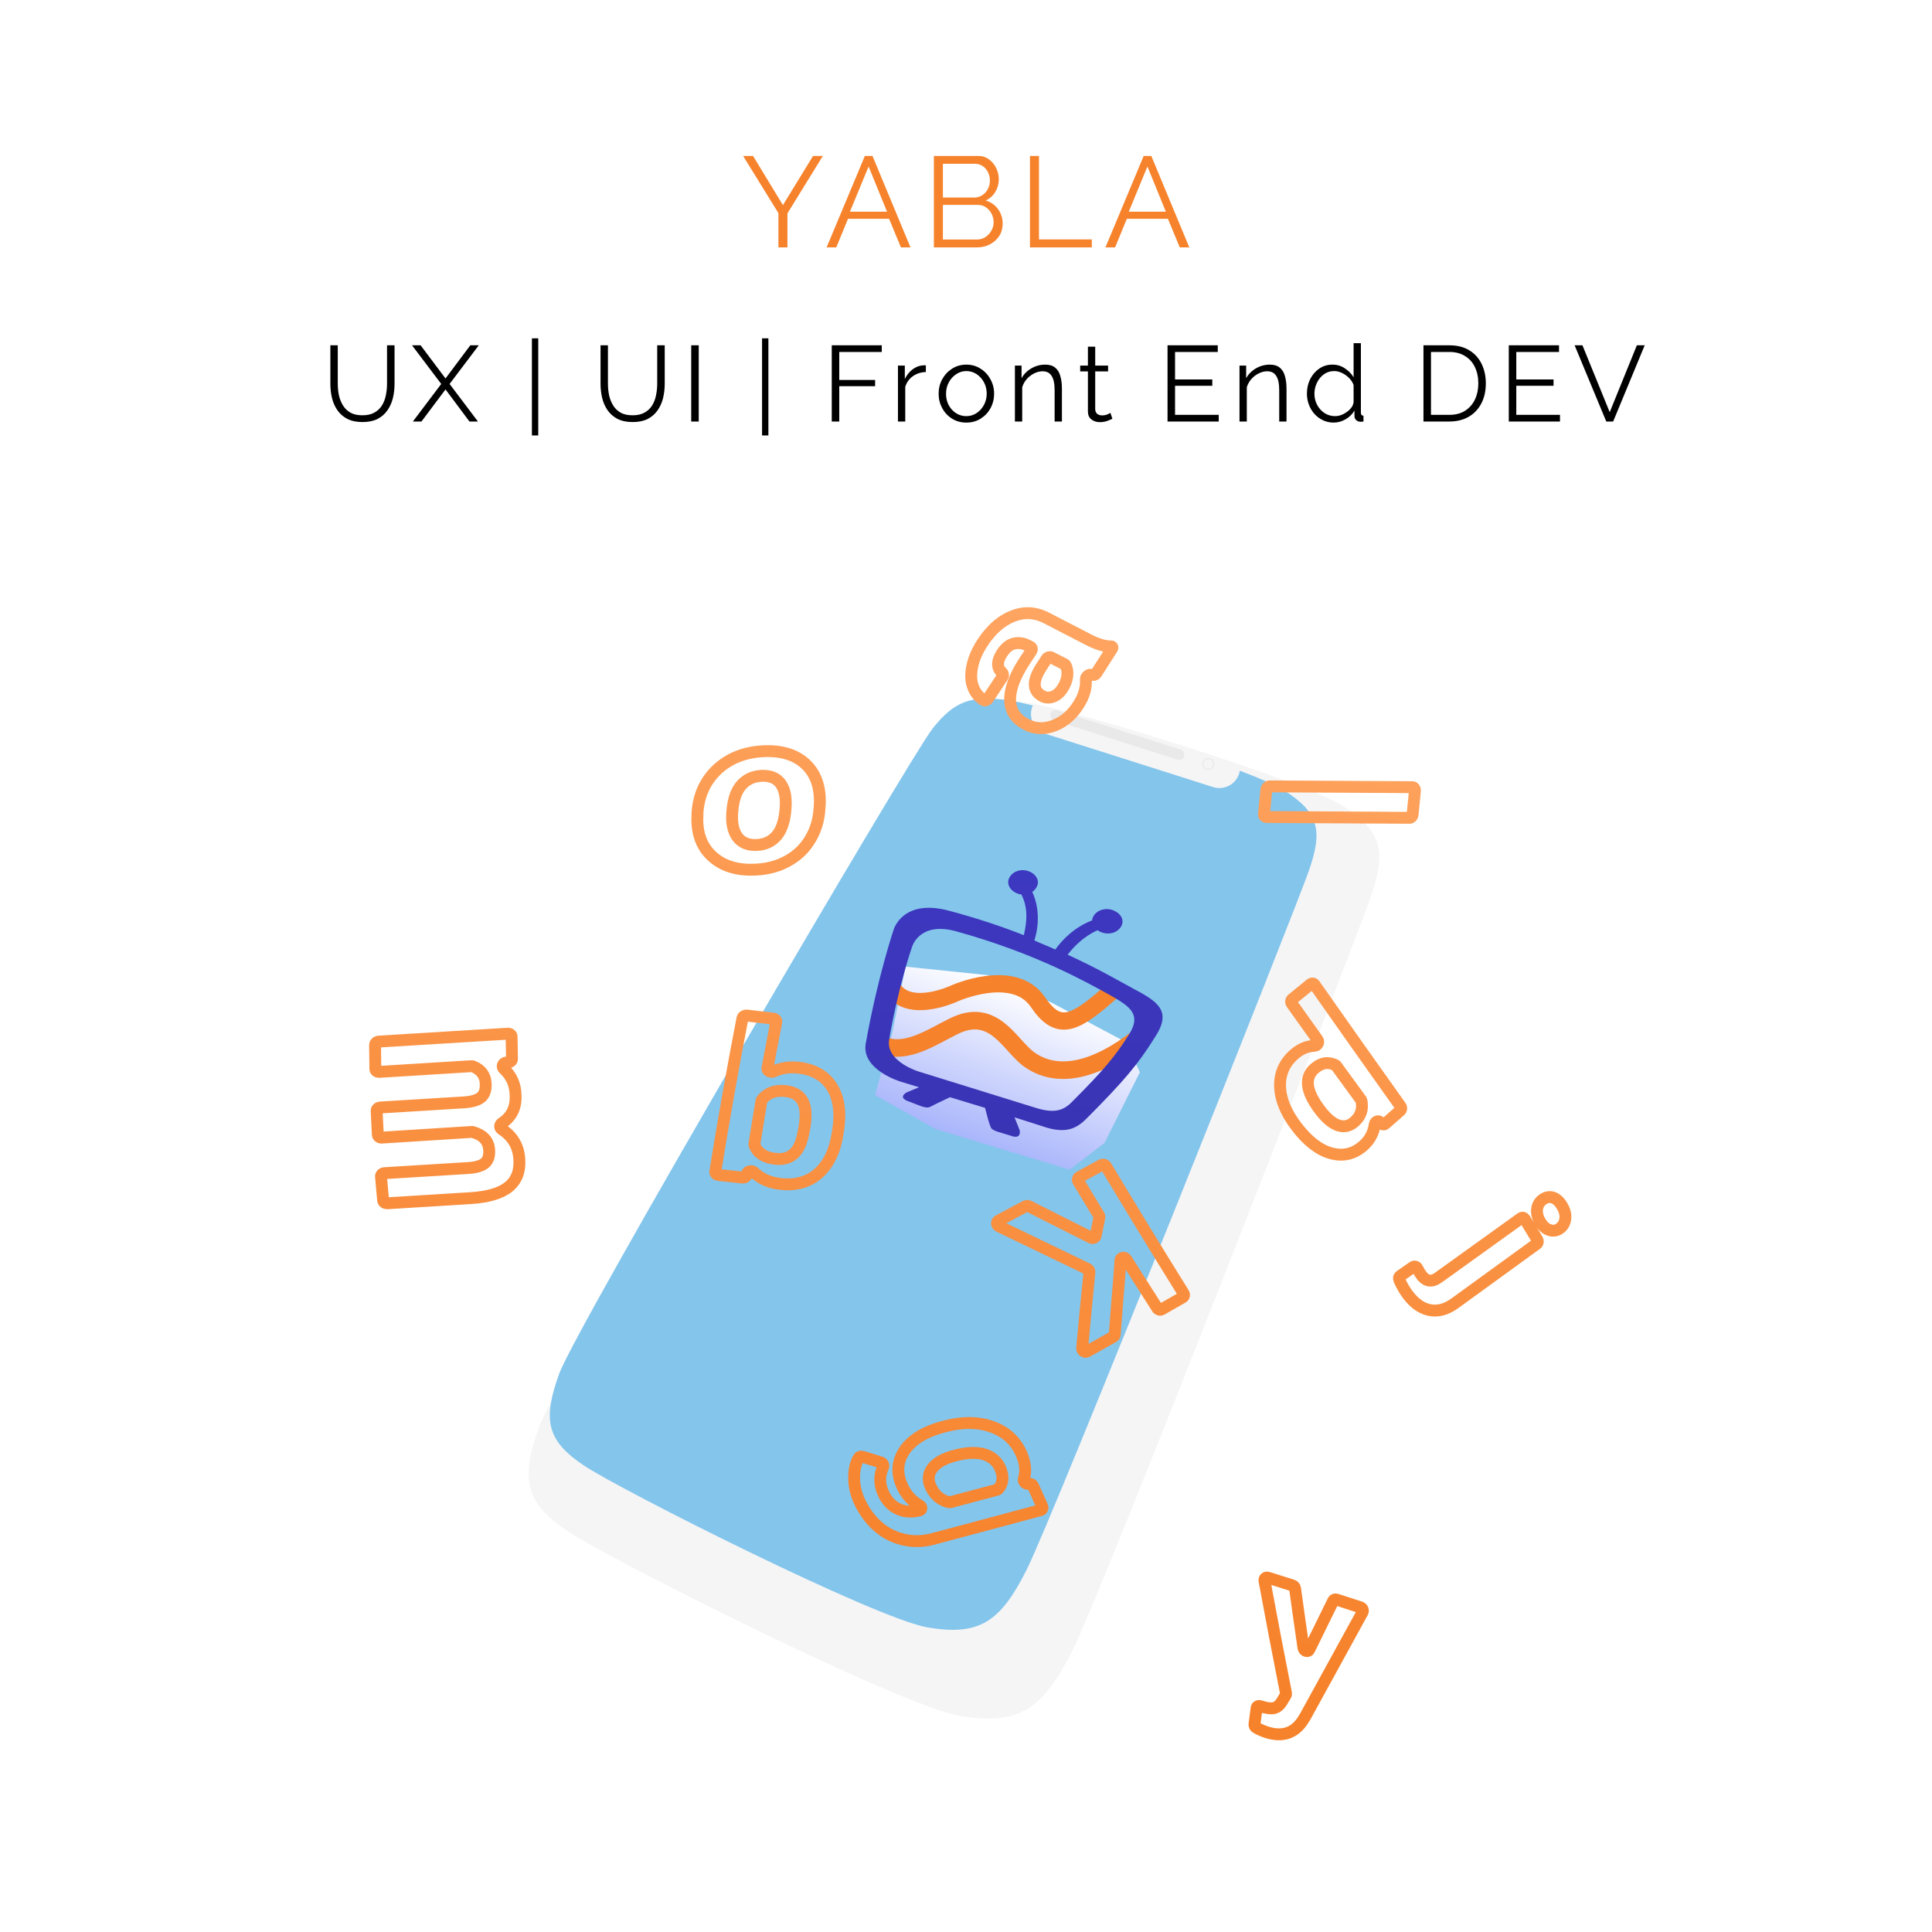 <svg width="720" height="720" viewBox="0 0 720 720" fill="none" xmlns="http://www.w3.org/2000/svg">
<g clip-path="url(#clip0_809_238)">
<path d="M489.45 357.048C490.531 357.459 491.074 358.67 490.663 359.751L476.301 397.479C475.89 398.56 474.679 399.103 473.598 398.691L471.865 398.032L487.718 356.388L489.45 357.048Z" fill="white"/>
<g filter="url(#filter0_dddii_809_238)">
<path d="M340.212 263.567C330.783 275.566 197.634 501.389 190.493 521.114C183.351 540.838 185.276 549.562 200.921 560.055C216.567 570.548 325.176 625.258 347.219 628.979C369.262 632.7 378.124 626.575 389.23 604.566C400.335 582.557 494.791 340.083 500.467 323.497C506.143 306.91 504.754 299.138 489.586 289.633C474.419 280.127 389.208 253.885 373.084 251.501C356.961 249.117 349.641 251.568 340.212 263.567Z" fill="#F5F5F5"/>
</g>
<g filter="url(#filter1_ii_809_238)">
<path d="M208.379 511.97C214.637 494.684 339.207 282.126 347.471 271.61C355.734 261.095 362.149 258.947 376.279 261.036C378.168 261.315 381.14 261.968 384.903 262.91C384.779 263.183 384.671 263.466 384.578 263.759C383.285 267.825 385.535 272.17 389.601 273.462L452.094 293.321C456.161 294.613 460.505 292.364 461.798 288.297C461.91 287.943 461.996 287.586 462.056 287.229C469.593 290.093 475.463 292.626 478.379 294.454C491.671 302.784 492.889 309.595 487.914 324.131C482.94 338.667 392.28 565.818 382.547 585.106C372.815 604.395 365.048 609.762 345.73 606.501C326.412 603.24 231.229 555.293 217.518 546.097C203.807 536.901 202.12 529.256 208.379 511.97Z" fill="#84C5EC"/>
</g>
<circle cx="450.29" cy="284.711" r="2.024" transform="rotate(50.078 450.29 284.711)" stroke="#EAE9E9" stroke-width="0.419"/>
<rect x="392.059" y="264.092" width="52.313" height="3.949" rx="1.974" transform="rotate(17.629 392.059 264.092)" fill="#EAE9E9"/>
<g filter="url(#filter2_ii_809_238)">
<path d="M332.471 368.379L337.46 343.475L368.267 346.669L391.839 356.867L419.556 371.584L424.795 382.829L411.615 409.167L398.625 419.128L348.616 404.012L326.104 391.335L332.471 368.379Z" fill="url(#paint0_linear_809_238)"/>
</g>
<path d="M333.478 369.484C340.145 377.451 355.465 370.319 355.465 370.319C355.465 370.319 377.648 360.23 386.756 373.37C394.066 384.262 399.935 381.907 411.873 371.585" stroke="#F6822B" stroke-width="6.427" stroke-linecap="square" stroke-linejoin="round"/>
<path d="M329.507 389.723C338.063 392.863 347.358 386.448 355.435 382.446C370.524 374.97 376.297 389.708 383.639 394.894C396.423 403.923 413.051 396.032 426.303 384.943" stroke="#F6822B" stroke-width="6.542"/>
<g filter="url(#filter3_ii_809_238)">
<path d="M421.965 368.23C417.34 365.763 409.322 361.004 397.87 355.792C400.088 352.895 403.835 348.96 409.057 346.659C409.511 347.073 410.056 347.275 410.602 347.478C413.41 348.507 416.584 347.555 417.887 345.127C419.075 342.909 417.792 340.33 414.718 339.194C411.932 338.166 408.758 339.119 407.443 341.557C407.213 341.999 406.982 342.44 407.018 342.989C400.335 345.557 395.837 350.267 393.283 353.851C390.902 352.722 388.127 351.706 385.468 350.48C386.677 346.932 387.969 339.439 384.694 332.373C385.204 332.027 385.84 331.461 386.175 330.798C387.758 328.444 386.176 325.722 383.391 324.694C380.583 323.665 377.432 324.619 376.149 327.093C374.994 329.324 376.286 331.938 379.351 333.062C379.64 333.17 380.186 333.373 380.58 333.259C383.608 338.888 382.346 345.085 381.543 348.509C373.332 345.275 363.779 342.053 353.063 339.241C336.215 335.023 333.029 346.479 333.029 346.479C333.029 346.479 327.056 364.158 322.656 388.78C320.775 398.754 335.836 403.163 335.836 403.163C338.058 403.839 340.276 404.511 342.49 405.18C340.982 405.805 339.477 406.434 337.975 407.067C337.975 407.067 334.506 408.776 338.195 410.312C342.022 411.617 344.933 413.415 346.72 412.449C347.624 411.967 351.093 410.258 354.04 408.906C358.386 410.23 362.736 411.55 367.091 412.867C367.809 415.754 368.682 418.935 369.15 419.873C369.529 421.58 373.144 422.042 376.948 423.345C380.764 424.661 380.018 421.26 380.018 421.26C379.384 419.645 378.743 418.029 378.094 416.413C381.595 417.528 385.088 418.643 388.574 419.758C397.576 422.868 401.548 420.346 405.327 416.447C418.592 403.122 424.099 396.717 430.47 386.449C436.98 376.529 431.215 373.142 421.965 368.23ZM420.71 385.582C415.466 393.902 410.962 399.113 399.982 410.148C396.862 413.482 393.629 415.239 386.14 412.912C371.526 408.377 356.924 403.846 342.332 399.32C342.332 399.32 330.087 395.611 331.344 387.547C334.796 367.445 339.866 352.957 339.866 352.957C339.866 352.957 342.416 343.421 355.99 346.98C386.525 355.368 405.675 366.526 413.101 370.523C420.679 374.836 425.713 377.691 420.71 385.582Z" fill="url(#paint1_linear_809_238)"/>
</g>
<g filter="url(#filter4_di_809_238)">
<path d="M466.738 299.196C466.124 299.197 465.687 298.675 465.763 298.03C466.07 294.994 466.376 291.971 466.681 288.959C466.757 288.315 467.306 287.787 467.92 287.786C485.858 287.88 503.584 287.979 521.099 288.085C521.673 288.118 522.09 288.657 522.034 289.285C521.727 292.321 521.433 295.346 521.153 298.359C521.077 299.004 520.548 299.515 519.991 299.502C502.465 299.383 484.714 299.281 466.738 299.196ZM399.389 247.984C399.307 247.028 400.398 246.046 401.335 246.185C401.593 246.208 401.868 246.251 402.147 246.257C402.59 246.297 403.022 246.038 403.28 245.651C405.267 242.554 407.24 239.467 409.2 236.392C409.371 236.147 409.327 235.808 409.078 235.674C409.066 235.667 409.054 235.66 409.041 235.654C408.917 235.595 408.769 235.636 408.632 235.634C406.327 235.6 403.55 234.769 400.322 233.092C395.107 230.371 389.884 227.668 384.653 224.983C380.542 222.887 376.395 222.667 372.231 224.306C368.05 225.925 364.325 229.11 361.13 233.868C359.029 236.992 357.657 240.089 357.052 243.123C356.411 246.154 356.563 248.828 357.514 251.108C358.31 253.039 359.574 254.509 361.227 255.586C361.755 255.931 362.523 255.664 362.928 255.086C364.718 252.381 366.517 249.657 368.323 246.916C368.691 246.334 368.546 245.67 368.079 245.275C367.262 244.626 366.797 243.785 366.684 242.752C366.544 241.4 367.038 239.825 368.198 238.068C369.51 236.082 370.97 234.928 372.62 234.573C374.257 234.16 375.932 234.365 377.641 235.224C378.008 235.418 378.37 235.605 378.726 235.785C379.314 236.079 379.419 236.777 379.035 237.338C378.232 238.557 377.422 239.781 376.606 241.01C372.859 246.742 371.044 251.678 371.166 255.744C371.325 259.814 373.402 262.826 377.338 264.795C380.505 266.416 383.955 266.536 387.616 265.113C391.257 263.707 394.258 261.127 396.66 257.341C398.69 254.173 399.6 251.054 399.389 247.984ZM392.478 246.626C392.263 248.207 391.679 249.754 390.685 251.303C389.675 252.832 388.523 253.864 387.121 254.354C385.773 254.866 384.458 254.805 383.249 254.177C383.047 254.072 382.853 253.962 382.664 253.846C379.5 251.779 379.576 248.195 382.955 243.044C383.546 242.117 384.149 241.191 384.765 240.266C385.132 239.685 385.917 239.438 386.468 239.729C388.129 240.571 389.796 241.42 391.469 242.276C391.627 242.383 391.765 242.507 391.862 242.664C392.432 243.794 392.632 245.095 392.478 246.626ZM299.828 431.883C303.57 428.513 305.952 423.479 306.935 416.813C306.979 416.594 307.016 416.393 307.045 416.209C308.115 409.403 307.372 403.942 304.781 399.823C302.209 395.688 298.104 393.314 292.415 392.641C288.972 392.241 285.863 392.691 283.104 394.008C281.977 394.54 280.483 393.775 280.726 392.718C281.801 387.034 282.896 381.345 284.01 375.653C284.16 375.015 283.672 374.432 282.954 374.35C279.627 373.967 276.294 373.578 272.956 373.182C272.234 373.136 271.544 373.577 271.411 374.235C267.734 393.28 264.363 412.297 261.298 431.285C261.206 431.91 261.71 432.513 262.428 432.595C265.451 432.913 268.467 433.237 271.476 433.567C272.157 433.646 272.804 433.276 272.931 432.692C272.997 432.499 273.058 432.3 273.114 432.094C273.37 431.094 275.007 430.886 275.794 431.662C278.261 434.04 281.519 435.483 285.516 435.931C291.356 436.58 296.107 435.236 299.828 431.883ZM293.823 405.062C295.031 407.16 295.215 410.321 294.58 414.543C294.01 418.027 293.337 420.572 292.451 422.167C290.602 425.593 287.699 427.065 283.595 426.57C279.635 426.125 277.068 424.446 275.898 421.496C275.837 421.341 275.837 421.137 275.867 421.009C276.713 415.677 277.583 410.347 278.479 405.019C278.504 404.892 278.542 404.754 278.623 404.644C278.671 404.579 278.731 404.523 278.781 404.46C280.797 401.919 283.749 400.894 287.604 401.347C290.588 401.687 292.654 402.931 293.823 405.062ZM296.674 307.481C298.709 304.117 299.844 300.361 300.118 296.18C300.122 296.118 300.132 296.056 300.143 295.994C300.169 295.854 300.178 295.712 300.17 295.569C300.677 288.824 299.046 283.526 295.284 279.806C291.505 276.066 286.15 274.362 279.238 274.677C272.287 275.027 266.581 277.273 262.103 281.395C257.639 285.575 255.136 290.915 254.666 297.459C254.643 298.412 254.619 299.377 254.595 300.355C254.674 306.37 256.716 311.017 260.665 314.307C264.591 317.651 269.818 319.121 276.32 318.806C280.839 318.612 284.884 317.483 288.389 315.507C291.932 313.533 294.661 310.874 296.674 307.481ZM287.494 295.856C287.778 291.826 287.155 288.794 285.611 286.704C284.063 284.65 281.709 283.715 278.478 283.856C275.375 284.026 272.854 285.179 270.966 287.374C269.021 289.582 267.917 293 267.598 297.641C267.32 301.597 268.018 304.636 269.616 306.75C271.237 308.81 273.625 309.785 276.802 309.621C279.922 309.471 282.429 308.261 284.284 306.026C286.101 303.788 287.202 300.407 287.494 295.856ZM471.76 399.449C471.884 404.334 473.914 409.333 477.83 414.462C481.991 419.967 486.326 423.31 490.795 424.526C495.283 425.725 499.234 424.811 502.724 421.754C505.162 419.645 506.613 416.928 507.066 413.713C507.229 412.723 508.392 412.193 509.071 412.924C509.201 413.079 509.347 413.231 509.507 413.379C509.546 413.415 509.582 413.454 509.619 413.491C509.979 413.859 510.566 413.892 510.951 413.537C512.809 411.892 514.673 410.253 516.542 408.621C516.984 408.251 517.049 407.512 516.683 407.033C505.898 391.911 495.211 376.798 484.623 361.693C484.296 361.18 483.598 361.081 483.133 361.505C480.873 363.35 478.606 365.201 476.332 367.058C475.833 367.442 475.731 368.177 476.077 368.673C479.296 373.2 482.528 377.729 485.771 382.259C486.363 383.13 485.635 384.423 484.645 384.466C482.051 384.551 479.604 385.506 477.373 387.372C473.558 390.531 471.673 394.568 471.76 399.449ZM493.287 414.069C491.071 413.258 488.792 411.27 486.481 408.181C481.326 401.286 480.742 396.136 484.759 392.81C487.214 390.721 489.74 390.351 492.376 391.664C492.501 391.731 492.642 391.818 492.723 391.955C495.782 396.184 498.855 400.401 501.941 404.607C502.056 404.784 502.117 404.938 502.137 405.126C502.703 408.172 501.823 410.754 499.425 412.829C497.549 414.467 495.506 414.843 493.287 414.069ZM536.911 480.417C547.13 473.028 557.298 465.648 567.417 458.275C567.856 457.942 567.955 457.244 567.632 456.694C566.083 454.163 564.536 451.619 562.989 449.063C562.683 448.534 562.048 448.347 561.61 448.68C551.353 456.078 541.045 463.483 530.688 470.897C528.088 472.731 525.862 472.235 524.018 469.337C523.658 468.784 523.304 468.157 522.94 467.436C522.627 466.776 521.888 466.506 521.352 466.886C519.726 468.019 518.1 469.152 516.474 470.285C516.095 470.567 515.952 471.131 516.171 471.597C516.768 473.045 517.519 474.433 518.4 475.814C520.972 479.744 523.889 482.087 527.132 482.859C530.337 483.628 533.59 482.819 536.911 480.417ZM573.415 441.023C572.092 440.627 570.841 440.887 569.649 441.749C568.436 442.627 567.733 443.83 567.542 445.357C567.367 446.904 567.783 448.503 568.739 450.095C569.712 451.707 570.868 452.722 572.208 453.138C573.564 453.575 574.866 453.375 576.042 452.493C577.218 451.612 577.9 450.426 578.054 448.896C578.263 447.389 577.864 445.809 576.874 444.177C575.908 442.491 574.755 441.44 573.415 441.023ZM346.703 526.332C353.316 524.557 359.228 524.599 364.402 526.454C369.65 528.316 373.291 531.728 375.438 536.662C376.868 540.045 377.172 543.105 376.262 545.814C375.975 546.737 376.95 547.903 378.007 547.737C378.083 547.719 378.152 547.706 378.215 547.699C378.856 547.607 379.494 547.962 379.723 548.522C380.862 551.054 382.001 553.586 383.141 556.118C383.404 556.718 383.086 557.359 382.476 557.528C369.263 561.067 355.917 564.637 342.438 568.238C338.628 569.239 334.938 569.32 331.386 568.465C327.794 567.643 324.593 565.982 321.8 563.501C318.97 561.017 316.702 557.858 314.923 554.016C313.602 551.09 312.962 548.038 313.033 544.937C313.091 542.189 313.65 539.876 314.764 538.022C315.004 537.615 315.615 537.446 316.175 537.626C318.434 538.311 320.685 539.001 322.93 539.696C323.729 539.916 324.12 540.751 323.84 541.396C322.37 544.539 322.396 547.797 323.886 551.129C325.16 553.959 326.996 555.908 329.387 557.051C331.741 558.19 334.443 558.356 337.508 557.568C338.309 557.342 338.294 556.261 337.514 555.82C334.558 554.125 332.339 551.676 330.896 548.441C328.773 543.658 329.093 539.221 331.89 535.172C334.704 531.144 339.503 528.222 346.227 526.457C346.381 526.396 346.54 526.354 346.703 526.332ZM350.479 537.216C346.572 538.264 343.794 539.802 342.218 541.839C340.641 543.875 340.401 546.161 341.533 548.699C342.949 551.819 345.194 553.768 348.289 554.527C348.544 554.587 348.749 554.586 348.94 554.529C354.711 552.983 360.462 551.454 366.193 549.942C366.263 549.923 366.331 549.898 366.396 549.868C366.561 549.792 366.725 549.716 366.831 549.571C368.578 547.494 368.804 544.947 367.443 541.849C366.347 539.315 364.341 537.611 361.463 536.704C358.616 535.874 354.939 536.012 350.479 537.216ZM404.277 447.679C404.442 447.917 404.486 448.256 404.426 448.511C403.955 450.751 403.495 452.992 403.047 455.234C402.888 455.983 402.077 456.32 401.381 455.979C393.643 452.067 385.88 448.152 378.092 444.235C377.716 444.072 377.287 444.089 376.918 444.261C373.571 446.059 370.211 447.857 366.839 449.653C366.018 450.101 366.084 451.242 366.974 451.693C378.048 457.006 389.067 462.32 400.029 467.635C400.492 467.862 400.782 468.372 400.723 468.831C399.757 478.295 398.856 487.74 398.018 497.166C397.916 498.105 399.041 498.838 399.882 498.373C403.133 496.541 406.378 494.715 409.615 492.895C409.947 492.72 410.121 492.437 410.154 492.068C410.709 484.565 411.303 477.052 411.934 469.53C412.049 467.817 412.163 466.115 412.276 464.426C412.334 463.352 413.813 463.037 414.416 464.003C418.253 470.086 422.122 476.166 426.022 482.242C426.382 482.795 427.107 483.009 427.62 482.682C430.231 481.203 432.838 479.717 435.439 478.224C436.005 477.921 436.124 477.206 435.781 476.673C425.983 460.907 416.348 445.131 406.874 429.344C406.551 428.794 405.826 428.581 405.26 428.884C402.509 430.388 399.746 431.891 396.971 433.393C396.421 433.717 396.228 434.425 396.588 434.978C399.138 439.223 401.701 443.457 404.277 447.679ZM480.494 608.878C480.691 610.012 482.138 610.476 482.61 609.569C485.608 603.461 488.607 597.352 491.605 591.244C491.826 590.855 492.289 590.672 492.759 590.826C495.749 591.786 498.733 592.752 501.71 593.724C502.469 593.977 502.853 594.886 502.519 595.507C495.346 608.524 488.199 621.544 481.076 634.565C480.688 635.163 480.306 635.756 479.932 636.343C476.844 640.738 472.505 642.045 466.891 640.318C465.588 639.905 464.225 639.337 462.915 638.588C462.435 638.34 462.148 637.794 462.228 637.318C462.481 635.306 462.747 633.296 463.024 631.286C463.08 630.659 463.684 630.359 464.318 630.546C464.475 630.597 464.644 630.649 464.825 630.702C466.907 631.353 468.454 631.527 469.557 631.253C470.681 630.963 471.605 630.189 472.364 628.973C472.861 628.124 473.364 627.282 473.873 626.447C474.02 626.255 474.026 625.977 473.975 625.712C471.211 611.737 468.535 597.757 465.946 583.773C465.827 583.018 466.493 582.426 467.215 582.676C470.291 583.657 473.349 584.617 476.391 585.557C476.898 585.714 477.285 586.176 477.353 586.666C478.368 594.086 479.415 601.49 480.494 608.878ZM182.456 393.004C181.632 392.224 182.146 390.838 183.367 390.704C183.669 390.657 183.97 390.621 184.27 390.598C184.984 390.513 185.554 389.968 185.532 389.371C185.457 386.586 185.407 383.804 185.381 381.024C185.363 380.389 184.718 379.904 183.97 379.949C168.021 380.925 151.997 381.907 135.898 382.894C135.129 382.956 134.523 383.497 134.501 384.165C134.523 387.131 134.555 390.111 134.599 393.103C134.617 393.738 135.226 394.219 136.048 394.181C147.521 393.465 158.969 392.758 170.392 392.062C170.616 392.045 170.855 392.085 171.053 392.158C174.085 393.414 175.64 395.598 175.737 398.695C175.812 400.99 175.218 402.649 173.951 403.708C172.668 404.747 170.569 405.342 167.63 405.546C157.255 406.186 146.855 406.824 136.43 407.46C135.645 407.502 135.055 408.064 135.09 408.718C135.224 411.682 135.369 414.646 135.527 417.612C135.582 418.249 136.228 418.735 137.033 418.676C148.207 417.983 159.351 417.28 170.464 416.569C170.652 416.549 170.8 416.562 170.981 416.615C174.771 417.715 176.755 419.882 177.02 423.18C177.166 425.518 176.626 427.2 175.343 428.239C174.12 429.228 172.037 429.843 169.176 430.017C158.814 430.646 148.413 431.284 137.975 431.931C137.207 431.993 136.654 432.558 136.709 433.195C136.955 436.156 137.219 439.113 137.502 442.065C137.574 442.722 138.259 443.174 139.061 443.152C149.45 442.501 159.826 441.86 170.188 441.231C176.606 440.816 181.324 439.431 184.272 437.033C187.28 434.584 188.592 431.129 188.254 426.559C187.912 421.822 185.744 418.169 181.699 415.54C180.889 415.022 180.917 413.871 181.748 413.312C185.401 410.939 187.088 407.443 186.868 402.81C186.759 398.801 185.279 395.562 182.456 393.004Z" stroke="url(#paint2_linear_809_238)" stroke-width="4.422"/>
</g>
<path d="M280.637 58.111L291.773 76.447L303.005 58.111H306.653L293.453 79.519V92.191H290.093V79.423L276.941 58.111H280.637ZM322.313 58.111H325.145L339.305 92.191H335.753L331.337 81.535H316.025L311.657 92.191H308.057L322.313 58.111ZM330.569 78.895L323.705 62.047L316.745 78.895H330.569ZM373.663 83.407C373.663 85.103 373.231 86.623 372.367 87.967C371.503 89.279 370.335 90.319 368.863 91.087C367.423 91.823 365.839 92.191 364.111 92.191H348.031V58.111H364.447C366.047 58.111 367.423 58.543 368.575 59.407C369.727 60.239 370.623 61.327 371.263 62.671C371.903 63.983 372.223 65.359 372.223 66.799C372.223 68.495 371.791 70.063 370.927 71.503C370.063 72.943 368.863 74.015 367.327 74.719C369.247 75.295 370.783 76.367 371.935 77.935C373.087 79.503 373.663 81.327 373.663 83.407ZM351.391 61.039V73.615H363.103C364.223 73.615 365.215 73.327 366.079 72.751C366.975 72.143 367.663 71.375 368.143 70.447C368.655 69.487 368.911 68.447 368.911 67.327C368.911 66.175 368.671 65.119 368.191 64.159C367.711 63.199 367.055 62.447 366.223 61.903C365.391 61.327 364.447 61.039 363.391 61.039H351.391ZM370.303 82.831C370.303 81.711 370.047 80.655 369.535 79.663C369.023 78.671 368.319 77.871 367.423 77.263C366.559 76.655 365.567 76.351 364.447 76.351H351.391V89.263H364.111C365.263 89.263 366.303 88.959 367.231 88.351C368.159 87.743 368.895 86.959 369.439 85.999C370.015 85.007 370.303 83.951 370.303 82.831ZM383.84 92.191V58.111H387.2V89.215H406.88V92.191H383.84ZM426.224 58.111H429.056L443.216 92.191H439.664L435.248 81.535H419.936L415.568 92.191H411.968L426.224 58.111ZM434.48 78.895L427.616 62.047L420.656 78.895H434.48Z" fill="#F6822B"/>
<path d="M135.076 157.285C132.836 157.285 130.942 156.885 129.396 156.085C127.876 155.285 126.649 154.205 125.716 152.845C124.782 151.485 124.116 149.965 123.716 148.285C123.316 146.578 123.116 144.818 123.116 143.005V128.685H125.876V143.005C125.876 144.498 126.022 145.952 126.316 147.365C126.636 148.752 127.142 150.005 127.836 151.125C128.529 152.245 129.462 153.138 130.636 153.805C131.809 154.445 133.276 154.765 135.036 154.765C136.849 154.765 138.342 154.432 139.516 153.765C140.716 153.098 141.662 152.205 142.356 151.085C143.049 149.938 143.529 148.672 143.796 147.285C144.089 145.872 144.236 144.445 144.236 143.005V128.685H147.036V143.005C147.036 144.898 146.822 146.712 146.396 148.445C145.969 150.152 145.276 151.672 144.316 153.005C143.382 154.338 142.156 155.392 140.636 156.165C139.116 156.912 137.262 157.285 135.076 157.285ZM156.751 128.685L166.031 141.045L175.271 128.685H178.431L167.551 143.085L178.111 157.085H174.951L166.031 145.125L157.071 157.085H153.871L164.431 143.085L153.551 128.685H156.751ZM198.23 162.285V126.085H200.59V162.285H198.23ZM235.763 157.285C233.523 157.285 231.63 156.885 230.083 156.085C228.563 155.285 227.336 154.205 226.403 152.845C225.47 151.485 224.803 149.965 224.403 148.285C224.003 146.578 223.803 144.818 223.803 143.005V128.685H226.563V143.005C226.563 144.498 226.71 145.952 227.003 147.365C227.323 148.752 227.83 150.005 228.523 151.125C229.216 152.245 230.15 153.138 231.323 153.805C232.496 154.445 233.963 154.765 235.723 154.765C237.536 154.765 239.03 154.432 240.203 153.765C241.403 153.098 242.35 152.205 243.043 151.085C243.736 149.938 244.216 148.672 244.483 147.285C244.776 145.872 244.923 144.445 244.923 143.005V128.685H247.723V143.005C247.723 144.898 247.51 146.712 247.083 148.445C246.656 150.152 245.963 151.672 245.003 153.005C244.07 154.338 242.843 155.392 241.323 156.165C239.803 156.912 237.95 157.285 235.763 157.285ZM257.598 157.085V128.685H260.398V157.085H257.598ZM283.996 162.285V126.085H286.356V162.285H283.996ZM309.969 157.085V128.685H328.609V131.165H312.769V141.605H326.129V143.925H312.769V157.085H309.969ZM345.04 138.645C343.227 138.698 341.627 139.205 340.24 140.165C338.88 141.125 337.92 142.445 337.36 144.125V157.085H334.64V136.245H337.2V141.245C337.92 139.778 338.867 138.592 340.04 137.685C341.24 136.778 342.507 136.272 343.84 136.165C344.107 136.138 344.333 136.125 344.52 136.125C344.707 136.125 344.88 136.138 345.04 136.165V138.645ZM360.118 157.485C358.118 157.485 356.332 156.992 354.758 156.005C353.212 155.018 351.998 153.712 351.118 152.085C350.238 150.432 349.798 148.645 349.798 146.725C349.798 144.778 350.238 142.992 351.118 141.365C352.025 139.712 353.252 138.392 354.798 137.405C356.372 136.392 358.145 135.885 360.118 135.885C362.118 135.885 363.892 136.392 365.438 137.405C367.012 138.392 368.238 139.712 369.118 141.365C370.025 142.992 370.478 144.778 370.478 146.725C370.478 148.645 370.038 150.432 369.158 152.085C368.278 153.712 367.052 155.018 365.478 156.005C363.932 156.992 362.145 157.485 360.118 157.485ZM352.558 146.765C352.558 148.312 352.892 149.725 353.558 151.005C354.252 152.258 355.172 153.258 356.318 154.005C357.465 154.725 358.732 155.085 360.118 155.085C361.505 155.085 362.772 154.712 363.918 153.965C365.065 153.218 365.985 152.205 366.678 150.925C367.372 149.645 367.718 148.232 367.718 146.685C367.718 145.138 367.372 143.725 366.678 142.445C365.985 141.165 365.065 140.152 363.918 139.405C362.772 138.658 361.505 138.285 360.118 138.285C358.758 138.285 357.505 138.672 356.358 139.445C355.212 140.192 354.292 141.205 353.598 142.485C352.905 143.765 352.558 145.192 352.558 146.765ZM395.748 157.085H393.028V145.445C393.028 142.992 392.654 141.205 391.908 140.085C391.188 138.938 390.068 138.365 388.548 138.365C387.481 138.365 386.428 138.632 385.388 139.165C384.348 139.672 383.428 140.378 382.628 141.285C381.854 142.165 381.294 143.178 380.948 144.325V157.085H378.228V136.245H380.708V140.965C381.534 139.445 382.748 138.218 384.348 137.285C385.948 136.352 387.681 135.885 389.548 135.885C391.094 135.885 392.321 136.258 393.228 137.005C394.134 137.725 394.774 138.765 395.148 140.125C395.548 141.458 395.748 143.045 395.748 144.885V157.085ZM414.553 156.085C414.233 156.218 413.646 156.458 412.793 156.805C411.939 157.152 410.953 157.325 409.833 157.325C408.659 157.325 407.633 156.992 406.753 156.325C405.873 155.658 405.433 154.658 405.433 153.325V138.405H402.553V136.245H405.433V129.205H408.153V136.245H412.953V138.405H408.153V152.565C408.206 153.338 408.473 153.912 408.953 154.285C409.459 154.632 410.033 154.805 410.673 154.805C411.419 154.805 412.086 154.685 412.673 154.445C413.286 154.178 413.673 153.992 413.833 153.885L414.553 156.085ZM454.186 154.605V157.085H435.106V128.685H453.826V131.165H437.906V141.405H451.786V143.765H437.906V154.605H454.186ZM479.446 157.085H476.726V145.445C476.726 142.992 476.353 141.205 475.606 140.085C474.886 138.938 473.766 138.365 472.246 138.365C471.179 138.365 470.126 138.632 469.086 139.165C468.046 139.672 467.126 140.378 466.326 141.285C465.553 142.165 464.993 143.178 464.646 144.325V157.085H461.926V136.245H464.406V140.965C465.233 139.445 466.446 138.218 468.046 137.285C469.646 136.352 471.379 135.885 473.246 135.885C474.793 135.885 476.019 136.258 476.926 137.005C477.833 137.725 478.473 138.765 478.846 140.125C479.246 141.458 479.446 143.045 479.446 144.885V157.085ZM487.046 146.725C487.046 144.752 487.446 142.952 488.246 141.325C489.073 139.672 490.206 138.352 491.646 137.365C493.086 136.378 494.726 135.885 496.566 135.885C498.3 135.885 499.846 136.352 501.206 137.285C502.593 138.192 503.673 139.298 504.446 140.605V127.885H507.166V153.805C507.166 154.525 507.486 154.898 508.126 154.925V157.085C507.593 157.165 507.18 157.192 506.886 157.165C506.3 157.138 505.793 156.925 505.366 156.525C504.966 156.098 504.766 155.618 504.766 155.085V153.045C503.94 154.405 502.82 155.485 501.406 156.285C499.993 157.085 498.526 157.485 497.006 157.485C495.566 157.485 494.233 157.192 493.006 156.605C491.78 156.018 490.713 155.218 489.806 154.205C488.926 153.192 488.246 152.045 487.766 150.765C487.286 149.458 487.046 148.112 487.046 146.725ZM504.446 149.925V143.485C504.1 142.525 503.54 141.658 502.766 140.885C501.993 140.085 501.113 139.458 500.126 139.005C499.166 138.525 498.206 138.285 497.246 138.285C495.753 138.285 494.446 138.698 493.326 139.525C492.233 140.325 491.38 141.378 490.766 142.685C490.153 143.965 489.846 145.312 489.846 146.725C489.846 148.218 490.18 149.605 490.846 150.885C491.54 152.165 492.473 153.192 493.646 153.965C494.82 154.712 496.14 155.085 497.606 155.085C498.513 155.085 499.46 154.858 500.446 154.405C501.46 153.925 502.34 153.298 503.086 152.525C503.86 151.752 504.313 150.885 504.446 149.925ZM530.484 157.085V128.685H540.124C543.138 128.685 545.644 129.325 547.644 130.605C549.671 131.858 551.191 133.565 552.204 135.725C553.218 137.858 553.724 140.232 553.724 142.845C553.724 145.725 553.164 148.232 552.044 150.365C550.924 152.498 549.351 154.152 547.324 155.325C545.298 156.498 542.898 157.085 540.124 157.085H530.484ZM550.924 142.845C550.924 140.578 550.498 138.565 549.644 136.805C548.818 135.045 547.591 133.672 545.964 132.685C544.364 131.672 542.418 131.165 540.124 131.165H533.284V154.605H540.124C542.471 154.605 544.444 154.085 546.044 153.045C547.644 152.005 548.858 150.605 549.684 148.845C550.511 147.085 550.924 145.085 550.924 142.845ZM581.358 154.605V157.085H562.278V128.685H580.998V131.165H565.078V141.405H578.958V143.765H565.078V154.605H581.358ZM589.733 128.685L599.893 153.605L610.013 128.685H612.933L601.173 157.085H598.613L586.813 128.685H589.733Z" fill="black"/>
</g>
<defs>
<filter id="filter0_dddii_809_238" x="155.091" y="219.249" width="386.168" height="448.462" filterUnits="userSpaceOnUse" color-interpolation-filters="sRGB">
<feFlood flood-opacity="0" result="BackgroundImageFix"/>
<feColorMatrix in="SourceAlpha" type="matrix" values="0 0 0 0 0 0 0 0 0 0 0 0 0 0 0 0 0 0 127 0" result="hardAlpha"/>
<feOffset dx="10.477" dy="10.477"/>
<feGaussianBlur stdDeviation="13.62"/>
<feColorMatrix type="matrix" values="0 0 0 0 0.796 0 0 0 0 0.796 0 0 0 0 0.796 0 0 0 0.9 0"/>
<feBlend mode="normal" in2="BackgroundImageFix" result="effect1_dropShadow_809_238"/>
<feColorMatrix in="SourceAlpha" type="matrix" values="0 0 0 0 0 0 0 0 0 0 0 0 0 0 0 0 0 0 127 0" result="hardAlpha"/>
<feOffset dx="10.477" dy="-10.477"/>
<feGaussianBlur stdDeviation="10.477"/>
<feColorMatrix type="matrix" values="0 0 0 0 0.796 0 0 0 0 0.796 0 0 0 0 0.796 0 0 0 0.2 0"/>
<feBlend mode="normal" in2="effect1_dropShadow_809_238" result="effect2_dropShadow_809_238"/>
<feColorMatrix in="SourceAlpha" type="matrix" values="0 0 0 0 0 0 0 0 0 0 0 0 0 0 0 0 0 0 127 0" result="hardAlpha"/>
<feOffset dx="-10.477" dy="10.477"/>
<feGaussianBlur stdDeviation="10.477"/>
<feColorMatrix type="matrix" values="0 0 0 0 0.796 0 0 0 0 0.796 0 0 0 0 0.796 0 0 0 0.2 0"/>
<feBlend mode="normal" in2="effect2_dropShadow_809_238" result="effect3_dropShadow_809_238"/>
<feBlend mode="normal" in="SourceGraphic" in2="effect3_dropShadow_809_238" result="shape"/>
<feColorMatrix in="SourceAlpha" type="matrix" values="0 0 0 0 0 0 0 0 0 0 0 0 0 0 0 0 0 0 127 0" result="hardAlpha"/>
<feOffset dx="-2.095" dy="-2.095"/>
<feGaussianBlur stdDeviation="2.095"/>
<feComposite in2="hardAlpha" operator="arithmetic" k2="-1" k3="1"/>
<feColorMatrix type="matrix" values="0 0 0 0 0.796 0 0 0 0 0.796 0 0 0 0 0.796 0 0 0 0.5 0"/>
<feBlend mode="normal" in2="shape" result="effect4_innerShadow_809_238"/>
<feColorMatrix in="SourceAlpha" type="matrix" values="0 0 0 0 0 0 0 0 0 0 0 0 0 0 0 0 0 0 127 0" result="hardAlpha"/>
<feOffset dx="2.095" dy="2.095"/>
<feGaussianBlur stdDeviation="2.095"/>
<feComposite in2="hardAlpha" operator="arithmetic" k2="-1" k3="1"/>
<feColorMatrix type="matrix" values="0 0 0 0 1 0 0 0 0 1 0 0 0 0 1 0 0 0 0.3 0"/>
<feBlend mode="normal" in2="effect4_innerShadow_809_238" result="effect5_innerShadow_809_238"/>
</filter>
<filter id="filter1_ii_809_238" x="194.422" y="249.84" width="306.666" height="368.029" filterUnits="userSpaceOnUse" color-interpolation-filters="sRGB">
<feFlood flood-opacity="0" result="BackgroundImageFix"/>
<feBlend mode="normal" in="SourceGraphic" in2="BackgroundImageFix" result="shape"/>
<feColorMatrix in="SourceAlpha" type="matrix" values="0 0 0 0 0 0 0 0 0 0 0 0 0 0 0 0 0 0 127 0" result="hardAlpha"/>
<feOffset dx="10.477" dy="10.477"/>
<feGaussianBlur stdDeviation="13.62"/>
<feComposite in2="hardAlpha" operator="arithmetic" k2="-1" k3="1"/>
<feColorMatrix type="matrix" values="0 0 0 0 0.125 0 0 0 0 0.504 0 0 0 0 0.733 0 0 0 0.2 0"/>
<feBlend mode="normal" in2="shape" result="effect1_innerShadow_809_238"/>
<feColorMatrix in="SourceAlpha" type="matrix" values="0 0 0 0 0 0 0 0 0 0 0 0 0 0 0 0 0 0 127 0" result="hardAlpha"/>
<feOffset dx="-10.477" dy="-10.477"/>
<feGaussianBlur stdDeviation="10.477"/>
<feComposite in2="hardAlpha" operator="arithmetic" k2="-1" k3="1"/>
<feColorMatrix type="matrix" values="0 0 0 0 0.569 0 0 0 0 0.851 0 0 0 0 1 0 0 0 0.9 0"/>
<feBlend mode="normal" in2="effect1_innerShadow_809_238" result="effect2_innerShadow_809_238"/>
</filter>
<filter id="filter2_ii_809_238" x="326.104" y="326.712" width="98.691" height="125.941" filterUnits="userSpaceOnUse" color-interpolation-filters="sRGB">
<feFlood flood-opacity="0" result="BackgroundImageFix"/>
<feBlend mode="normal" in="SourceGraphic" in2="BackgroundImageFix" result="shape"/>
<feColorMatrix in="SourceAlpha" type="matrix" values="0 0 0 0 0 0 0 0 0 0 0 0 0 0 0 0 0 0 127 0" result="hardAlpha"/>
<feOffset dy="33.526"/>
<feGaussianBlur stdDeviation="16.763"/>
<feComposite in2="hardAlpha" operator="arithmetic" k2="-1" k3="1"/>
<feColorMatrix type="matrix" values="0 0 0 0 0.867 0 0 0 0 0.919 0 0 0 0 0.942 0 0 0 1 0"/>
<feBlend mode="normal" in2="shape" result="effect1_innerShadow_809_238"/>
<feColorMatrix in="SourceAlpha" type="matrix" values="0 0 0 0 0 0 0 0 0 0 0 0 0 0 0 0 0 0 127 0" result="hardAlpha"/>
<feOffset dy="-16.763"/>
<feGaussianBlur stdDeviation="8.381"/>
<feComposite in2="hardAlpha" operator="arithmetic" k2="-1" k3="1"/>
<feColorMatrix type="matrix" values="0 0 0 0 0.302 0 0 0 0 0.382 0 0 0 0 0.833 0 0 0 0.4 0"/>
<feBlend mode="normal" in2="effect1_innerShadow_809_238" result="effect2_innerShadow_809_238"/>
</filter>
<filter id="filter3_ii_809_238" x="320.399" y="322.19" width="114.949" height="103.553" filterUnits="userSpaceOnUse" color-interpolation-filters="sRGB">
<feFlood flood-opacity="0" result="BackgroundImageFix"/>
<feBlend mode="normal" in="SourceGraphic" in2="BackgroundImageFix" result="shape"/>
<feColorMatrix in="SourceAlpha" type="matrix" values="0 0 0 0 0 0 0 0 0 0 0 0 0 0 0 0 0 0 127 0" result="hardAlpha"/>
<feOffset dx="-2.095" dy="-2.095"/>
<feGaussianBlur stdDeviation="2.095"/>
<feComposite in2="hardAlpha" operator="arithmetic" k2="-1" k3="1"/>
<feColorMatrix type="matrix" values="0 0 0 0 1 0 0 0 0 1 0 0 0 0 1 0 0 0 0.5 0"/>
<feBlend mode="normal" in2="shape" result="effect1_innerShadow_809_238"/>
<feColorMatrix in="SourceAlpha" type="matrix" values="0 0 0 0 0 0 0 0 0 0 0 0 0 0 0 0 0 0 127 0" result="hardAlpha"/>
<feOffset dx="2.095" dy="2.095"/>
<feGaussianBlur stdDeviation="2.095"/>
<feComposite in2="hardAlpha" operator="arithmetic" k2="-1" k3="1"/>
<feColorMatrix type="matrix" values="0 0 0 0 0.123 0 0 0 0 0.362 0 0 0 0 0.842 0 0 0 1 0"/>
<feBlend mode="normal" in2="effect1_innerShadow_809_238" result="effect2_innerShadow_809_238"/>
</filter>
<filter id="filter4_di_809_238" x="129.225" y="217.949" width="459.433" height="433.656" filterUnits="userSpaceOnUse" color-interpolation-filters="sRGB">
<feFlood flood-opacity="0" result="BackgroundImageFix"/>
<feColorMatrix in="SourceAlpha" type="matrix" values="0 0 0 0 0 0 0 0 0 0 0 0 0 0 0 0 0 0 127 0" result="hardAlpha"/>
<feOffset dx="2.638" dy="2.638"/>
<feGaussianBlur stdDeviation="3.957"/>
<feColorMatrix type="matrix" values="0 0 0 0 0.808 0 0 0 0 0.222 0 0 0 0 0.222 0 0 0 0.9 0"/>
<feBlend mode="normal" in2="BackgroundImageFix" result="effect1_dropShadow_809_238"/>
<feBlend mode="normal" in="SourceGraphic" in2="effect1_dropShadow_809_238" result="shape"/>
<feColorMatrix in="SourceAlpha" type="matrix" values="0 0 0 0 0 0 0 0 0 0 0 0 0 0 0 0 0 0 127 0" result="hardAlpha"/>
<feOffset dx="2.638" dy="2.638"/>
<feGaussianBlur stdDeviation="2.638"/>
<feComposite in2="hardAlpha" operator="arithmetic" k2="-1" k3="1"/>
<feColorMatrix type="matrix" values="0 0 0 0 1 0 0 0 0 1 0 0 0 0 0.988 0 0 0 0.3 0"/>
<feBlend mode="normal" in2="shape" result="effect2_innerShadow_809_238"/>
</filter>
<linearGradient id="paint0_linear_809_238" x1="384.926" y1="352.759" x2="364.121" y2="409.679" gradientUnits="userSpaceOnUse">
<stop stop-color="white"/>
<stop offset="1" stop-color="#A8B5FB"/>
</linearGradient>
<linearGradient id="paint1_linear_809_238" x1="381.896" y1="301.083" x2="376.273" y2="447.894" gradientUnits="userSpaceOnUse">
<stop stop-color="#3E39C3"/>
<stop offset="1" stop-color="#3833B1"/>
</linearGradient>
<linearGradient id="paint2_linear_809_238" x1="398.487" y1="190.072" x2="336.867" y2="595.931" gradientUnits="userSpaceOnUse">
<stop stop-color="#FFA866"/>
<stop offset="1" stop-color="#F6822B"/>
</linearGradient>
<clipPath id="clip0_809_238">
<rect width="720" height="720" fill="white"/>
</clipPath>
</defs>
</svg>
